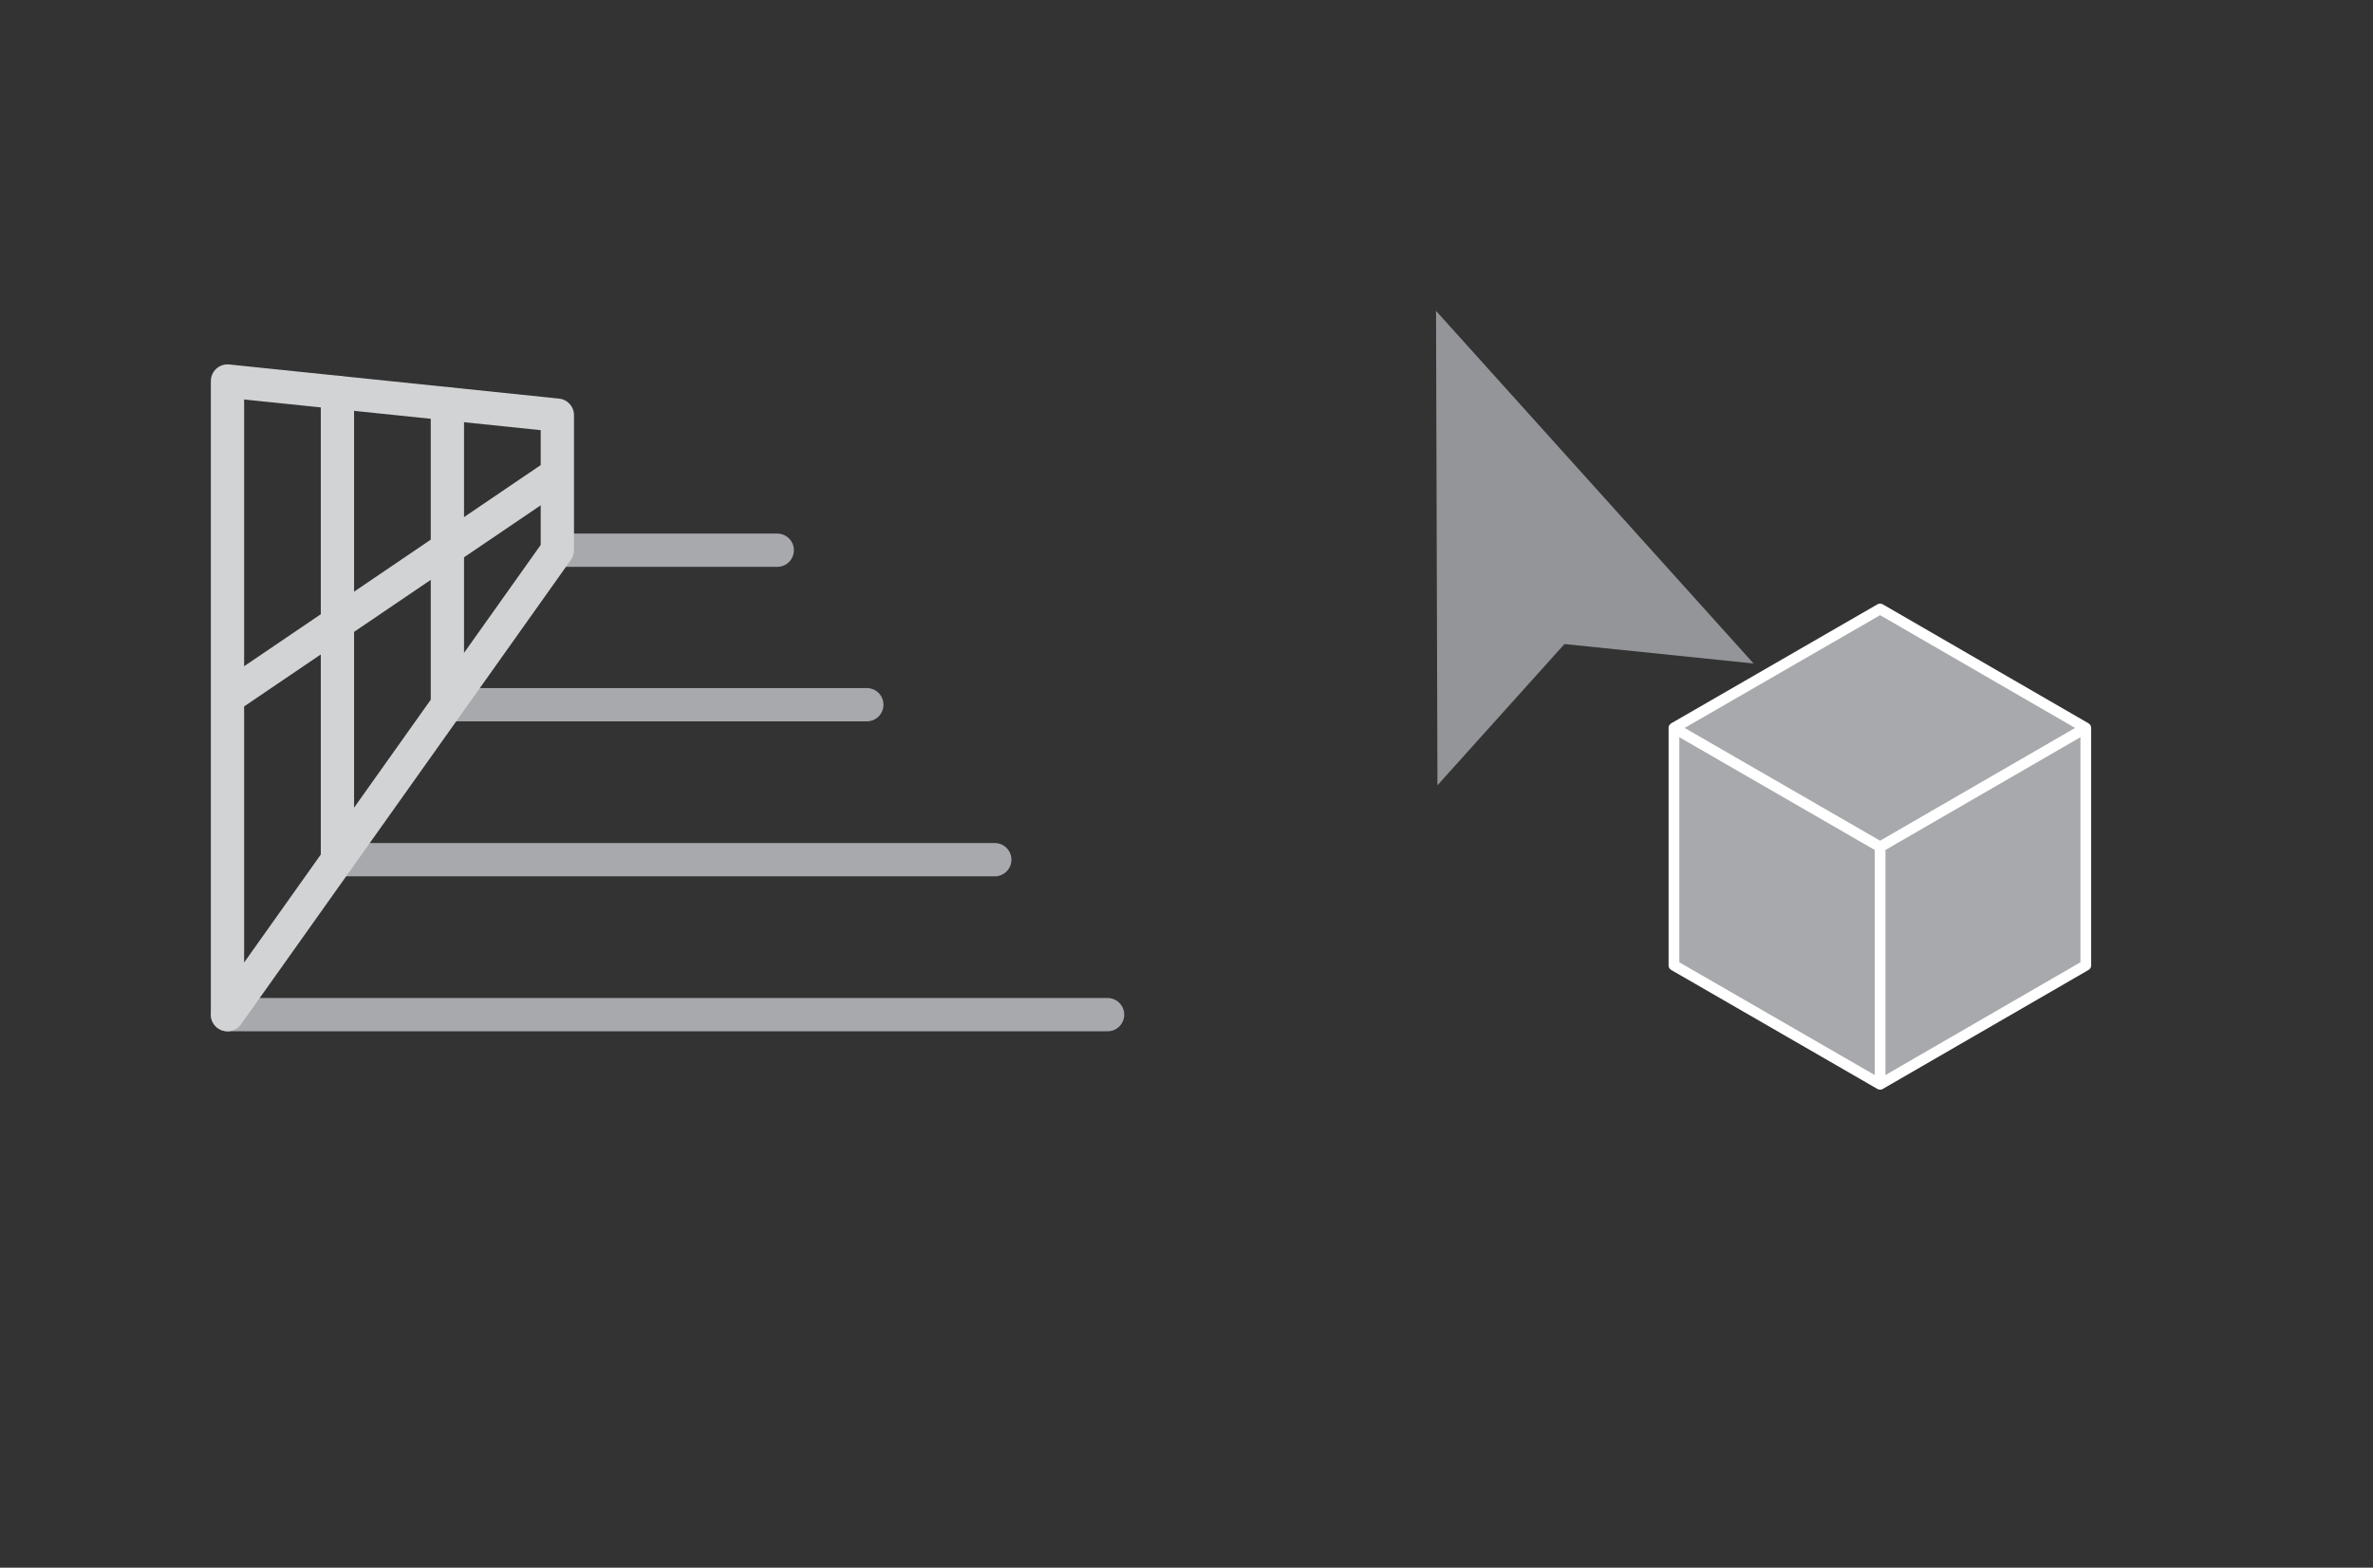 <svg xmlns="http://www.w3.org/2000/svg" id="Layer_1" viewBox="0 0 500.7 330.8" width="500.7" height="330.8"><rect x="0" y="0" width="500.7" height="330.8" fill="#333333" stroke="none"/><style>.st0{fill:#6d6e71;stroke:#231f20;stroke-width:2;stroke-miterlimit:10}.st1{fill:#d6eef0}.st2{fill:none;stroke:#fff;stroke-width:3.335;stroke-miterlimit:10}.st2,.st3,.st4,.st5,.st6,.st7,.st8,.st9{stroke-linecap:round;stroke-linejoin:round}.st3{fill:#939598}.st3,.st4,.st5,.st6,.st7,.st8{stroke:#231f20;stroke-width:.8;stroke-miterlimit:3}.st9{stroke-miterlimit:3}.st4{fill:#f1f2f2}.st5{fill:#d1d3d4}.st6{fill:#009444}.st7{fill:#f15a29}.st8{fill:#1b75bc}.st9{fill:#a7a9ac;stroke:#fff;stroke-width:2.26}.st10{fill:#939598}.st11,.st12{fill:none;stroke:#a7a9ac;stroke-width:7.023;stroke-linecap:round;stroke-linejoin:round;stroke-miterlimit:3}.st12{stroke:#d1d3d4}</style><path d="M396.7 178.7l-43.5-25.1v50.1l43.5 25.1zm43.4-25.1l-43.4-25.1-43.5 25.1 43.5 25.1zm0 0l-43.4 25.1v50.1l43.4-25.1z" class="st9"/><path d="M303 65.6l.3 100.1 26.8-29.8L370 140z" class="st10"/><path d="M233.7 214.1H48m161.9-32.7H71.2" class="st11"/><path d="M71.2 82.8v98.6" class="st12"/><path d="M182.9 148.7H94.4" class="st11"/><path d="M94.4 85.2v63.5" class="st12"/><path d="M164 116.1h-46.4" class="st11"/><path d="M48 80.4l69.6 7.2v28.5l-69.6 98zm69.6 19.6L48 147.2" class="st12"/></svg>